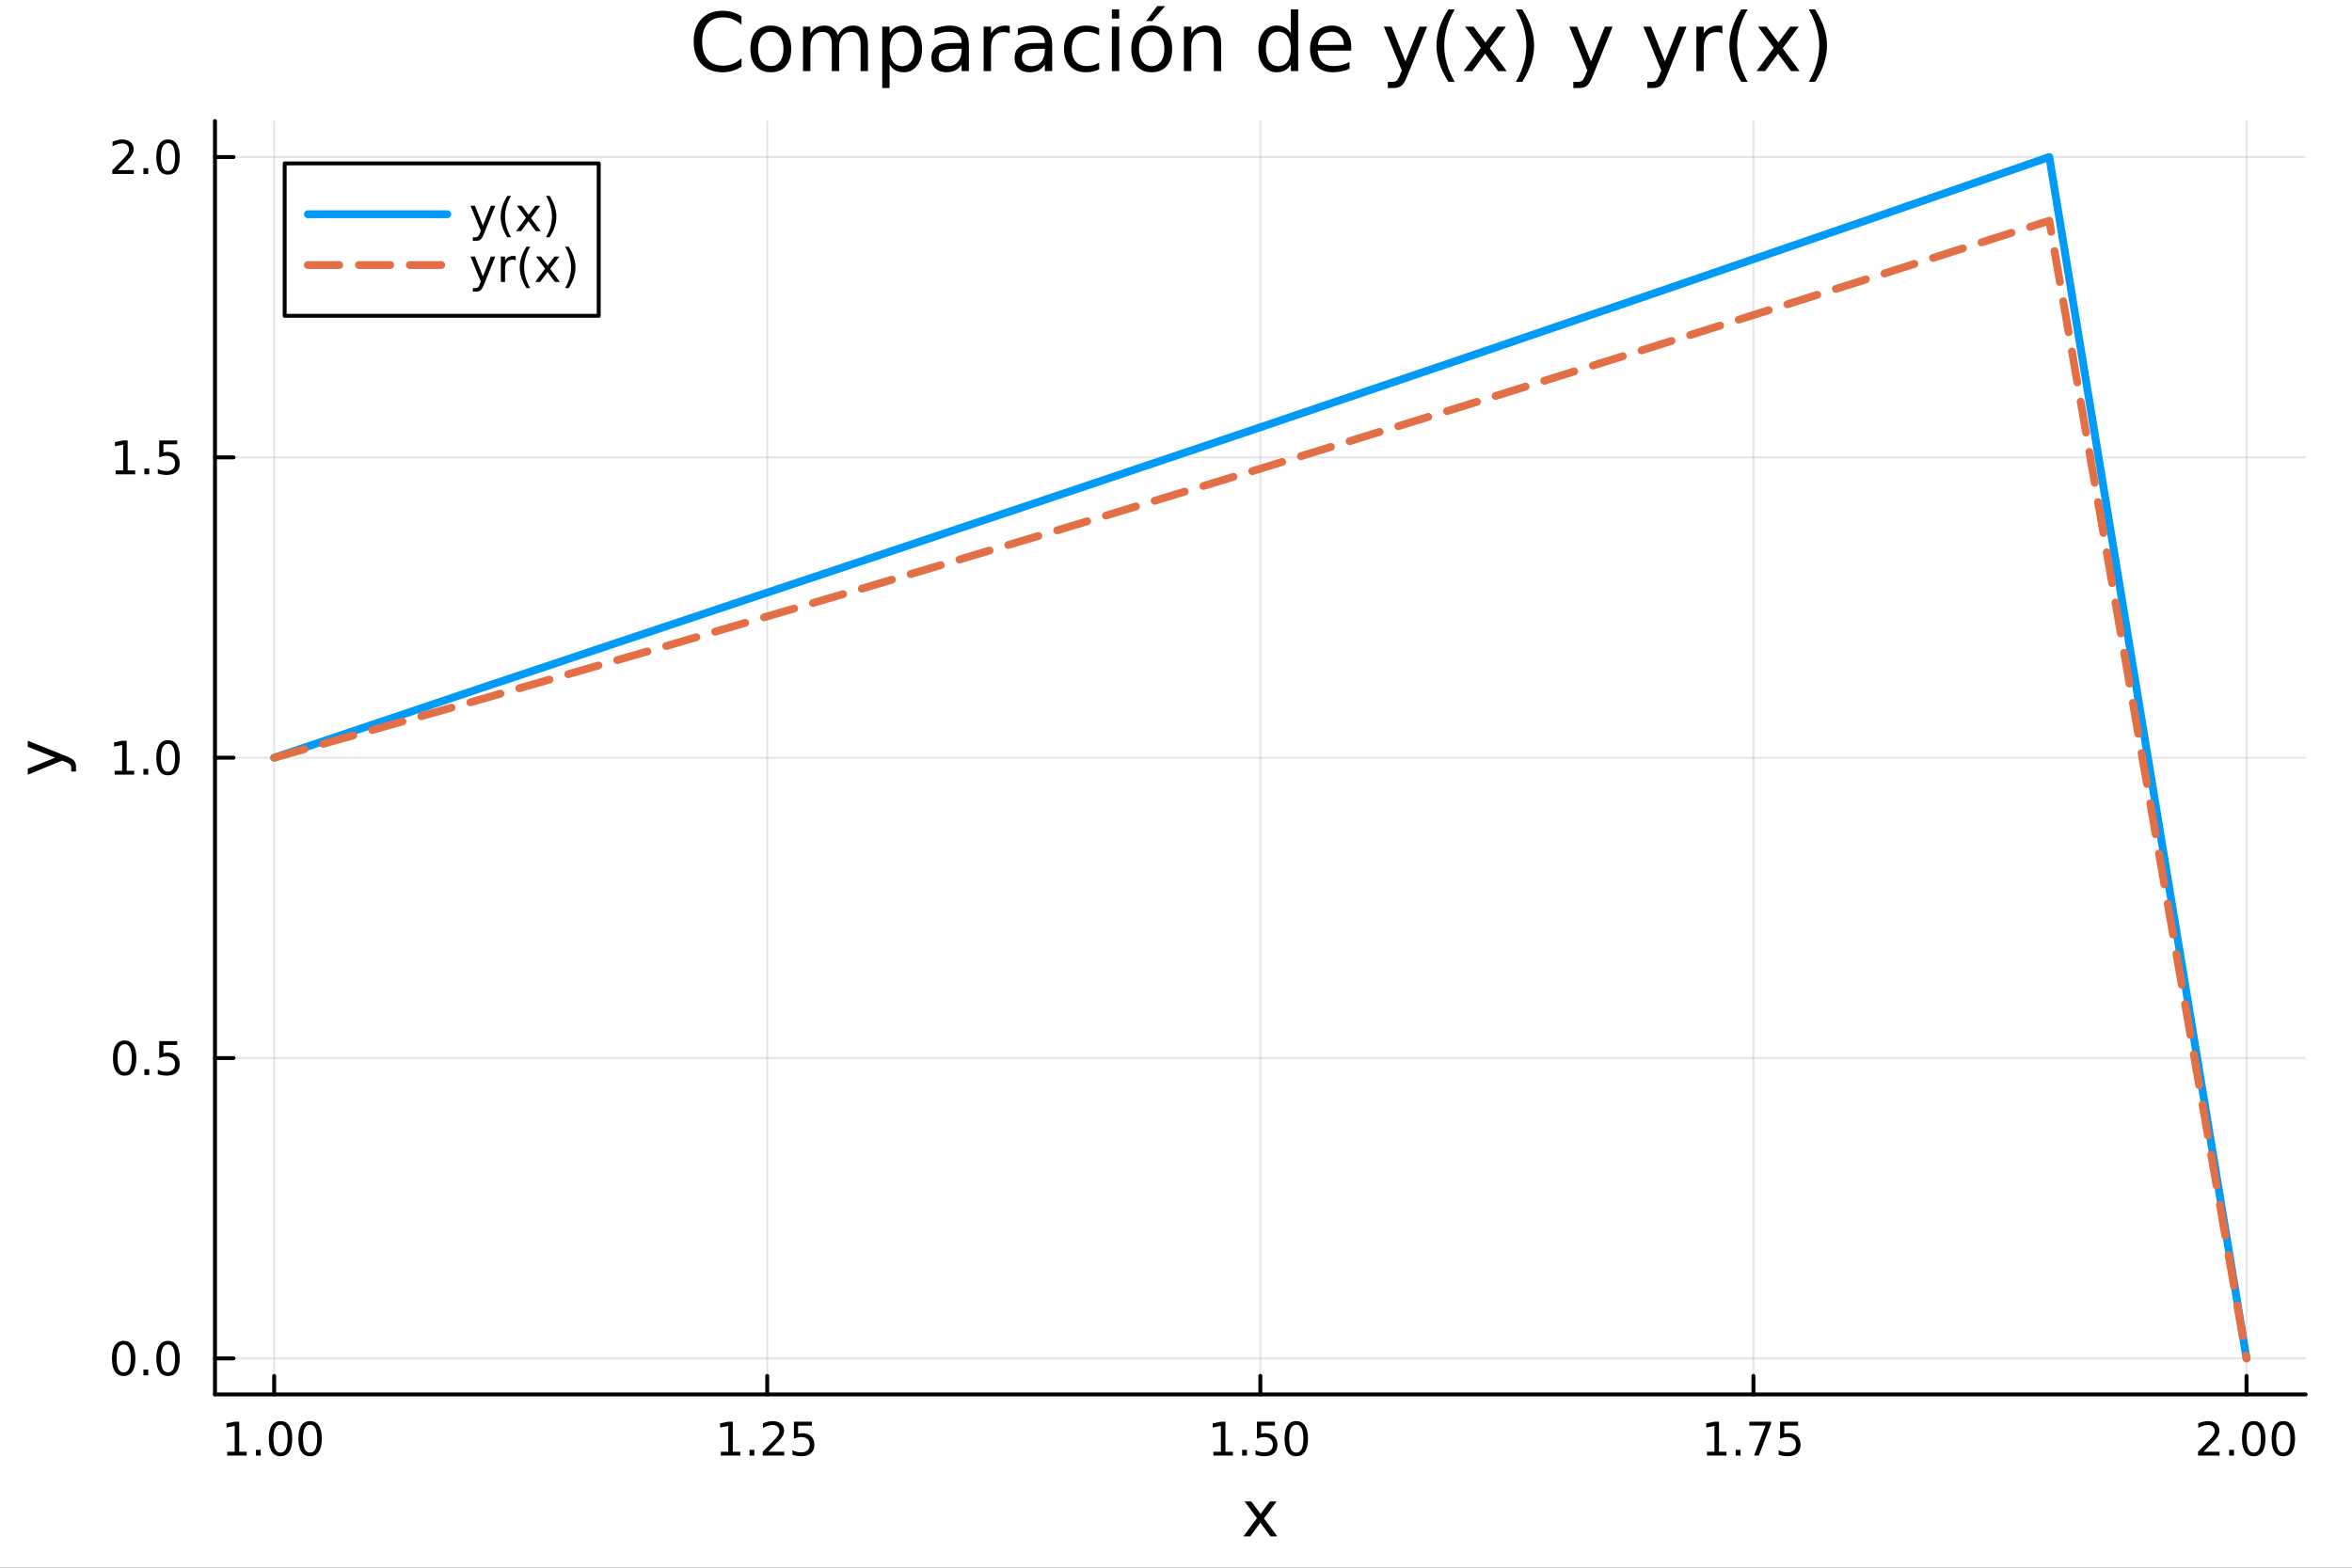<svg xmlns="http://www.w3.org/2000/svg" xmlns:xlink="http://www.w3.org/1999/xlink" width="600" height="400" viewBox="0 0 2400 1600">
<rect x="0" y="0" width="2400" height="1600" fill="#333333" stroke="none"/>
<defs>
  <clipPath id="clip940">
    <rect x="0" y="0" width="2400" height="1600"></rect>
  </clipPath>
</defs>
<path clip-path="url(#clip940)" d="M0 1600 L2400 1600 L2400 0 L0 0  Z" fill="#ffffff" fill-rule="evenodd" fill-opacity="1"></path>
<defs>
  <clipPath id="clip941">
    <rect x="480" y="0" width="1681" height="1600"></rect>
  </clipPath>
</defs>
<path clip-path="url(#clip940)" d="M219.38 1423.18 L2352.76 1423.18 L2352.76 123.472 L219.38 123.472  Z" fill="#ffffff" fill-rule="evenodd" fill-opacity="1"></path>
<defs>
  <clipPath id="clip942">
    <rect x="219" y="123" width="2134" height="1301"></rect>
  </clipPath>
</defs>
<polyline clip-path="url(#clip942)" style="stroke:#000000; stroke-linecap:round; stroke-linejoin:round; stroke-width:2; stroke-opacity:0.1; fill:none" points="279.759,1423.18 279.759,123.472 "></polyline>
<polyline clip-path="url(#clip942)" style="stroke:#000000; stroke-linecap:round; stroke-linejoin:round; stroke-width:2; stroke-opacity:0.1; fill:none" points="782.913,1423.18 782.913,123.472 "></polyline>
<polyline clip-path="url(#clip942)" style="stroke:#000000; stroke-linecap:round; stroke-linejoin:round; stroke-width:2; stroke-opacity:0.1; fill:none" points="1286.07,1423.18 1286.07,123.472 "></polyline>
<polyline clip-path="url(#clip942)" style="stroke:#000000; stroke-linecap:round; stroke-linejoin:round; stroke-width:2; stroke-opacity:0.1; fill:none" points="1789.22,1423.18 1789.22,123.472 "></polyline>
<polyline clip-path="url(#clip942)" style="stroke:#000000; stroke-linecap:round; stroke-linejoin:round; stroke-width:2; stroke-opacity:0.1; fill:none" points="2292.38,1423.18 2292.38,123.472 "></polyline>
<polyline clip-path="url(#clip940)" style="stroke:#000000; stroke-linecap:round; stroke-linejoin:round; stroke-width:4; stroke-opacity:1; fill:none" points="219.38,1423.18 2352.76,1423.18 "></polyline>
<polyline clip-path="url(#clip940)" style="stroke:#000000; stroke-linecap:round; stroke-linejoin:round; stroke-width:4; stroke-opacity:1; fill:none" points="279.759,1423.18 279.759,1404.28 "></polyline>
<polyline clip-path="url(#clip940)" style="stroke:#000000; stroke-linecap:round; stroke-linejoin:round; stroke-width:4; stroke-opacity:1; fill:none" points="782.913,1423.18 782.913,1404.28 "></polyline>
<polyline clip-path="url(#clip940)" style="stroke:#000000; stroke-linecap:round; stroke-linejoin:round; stroke-width:4; stroke-opacity:1; fill:none" points="1286.07,1423.18 1286.07,1404.28 "></polyline>
<polyline clip-path="url(#clip940)" style="stroke:#000000; stroke-linecap:round; stroke-linejoin:round; stroke-width:4; stroke-opacity:1; fill:none" points="1789.22,1423.18 1789.22,1404.28 "></polyline>
<polyline clip-path="url(#clip940)" style="stroke:#000000; stroke-linecap:round; stroke-linejoin:round; stroke-width:4; stroke-opacity:1; fill:none" points="2292.38,1423.18 2292.38,1404.28 "></polyline>
<path clip-path="url(#clip940)" d="M231.831 1481.64 L239.47 1481.64 L239.47 1455.28 L231.159 1456.95 L231.159 1452.69 L239.423 1451.02 L244.099 1451.02 L244.099 1481.64 L251.738 1481.64 L251.738 1485.58 L231.831 1485.58 L231.831 1481.64 Z" fill="#000000" fill-rule="nonzero" fill-opacity="1"></path><path clip-path="url(#clip940)" d="M261.182 1479.7 L266.067 1479.7 L266.067 1485.58 L261.182 1485.58 L261.182 1479.7 Z" fill="#000000" fill-rule="nonzero" fill-opacity="1"></path><path clip-path="url(#clip940)" d="M286.252 1454.1 Q282.641 1454.1 280.812 1457.66 Q279.006 1461.2 279.006 1468.33 Q279.006 1475.44 280.812 1479.01 Q282.641 1482.55 286.252 1482.55 Q289.886 1482.55 291.692 1479.01 Q293.52 1475.44 293.52 1468.33 Q293.52 1461.2 291.692 1457.66 Q289.886 1454.1 286.252 1454.1 M286.252 1450.39 Q292.062 1450.39 295.117 1455 Q298.196 1459.58 298.196 1468.33 Q298.196 1477.06 295.117 1481.67 Q292.062 1486.25 286.252 1486.25 Q280.442 1486.25 277.363 1481.67 Q274.307 1477.06 274.307 1468.33 Q274.307 1459.58 277.363 1455 Q280.442 1450.39 286.252 1450.39 Z" fill="#000000" fill-rule="nonzero" fill-opacity="1"></path><path clip-path="url(#clip940)" d="M316.414 1454.1 Q312.803 1454.1 310.974 1457.66 Q309.168 1461.2 309.168 1468.33 Q309.168 1475.44 310.974 1479.01 Q312.803 1482.55 316.414 1482.55 Q320.048 1482.55 321.853 1479.01 Q323.682 1475.44 323.682 1468.33 Q323.682 1461.2 321.853 1457.66 Q320.048 1454.1 316.414 1454.1 M316.414 1450.39 Q322.224 1450.39 325.279 1455 Q328.358 1459.58 328.358 1468.33 Q328.358 1477.06 325.279 1481.67 Q322.224 1486.25 316.414 1486.25 Q310.603 1486.25 307.525 1481.67 Q304.469 1477.06 304.469 1468.33 Q304.469 1459.58 307.525 1455 Q310.603 1450.39 316.414 1450.39 Z" fill="#000000" fill-rule="nonzero" fill-opacity="1"></path><path clip-path="url(#clip940)" d="M735.483 1481.64 L743.122 1481.64 L743.122 1455.28 L734.812 1456.95 L734.812 1452.69 L743.076 1451.02 L747.752 1451.02 L747.752 1481.64 L755.39 1481.64 L755.39 1485.58 L735.483 1485.58 L735.483 1481.64 Z" fill="#000000" fill-rule="nonzero" fill-opacity="1"></path><path clip-path="url(#clip940)" d="M764.835 1479.7 L769.719 1479.7 L769.719 1485.58 L764.835 1485.58 L764.835 1479.7 Z" fill="#000000" fill-rule="nonzero" fill-opacity="1"></path><path clip-path="url(#clip940)" d="M783.932 1481.64 L800.251 1481.64 L800.251 1485.58 L778.307 1485.58 L778.307 1481.64 Q780.969 1478.89 785.552 1474.26 Q790.159 1469.61 791.339 1468.27 Q793.585 1465.74 794.464 1464.01 Q795.367 1462.25 795.367 1460.56 Q795.367 1457.8 793.423 1456.07 Q791.501 1454.33 788.399 1454.33 Q786.2 1454.33 783.747 1455.09 Q781.316 1455.86 778.538 1457.41 L778.538 1452.69 Q781.362 1451.55 783.816 1450.97 Q786.27 1450.39 788.307 1450.39 Q793.677 1450.39 796.872 1453.08 Q800.066 1455.77 800.066 1460.26 Q800.066 1462.39 799.256 1464.31 Q798.469 1466.2 796.362 1468.8 Q795.784 1469.47 792.682 1472.69 Q789.58 1475.88 783.932 1481.64 Z" fill="#000000" fill-rule="nonzero" fill-opacity="1"></path><path clip-path="url(#clip940)" d="M810.112 1451.02 L828.469 1451.02 L828.469 1454.96 L814.395 1454.96 L814.395 1463.43 Q815.413 1463.08 816.432 1462.92 Q817.45 1462.73 818.469 1462.73 Q824.256 1462.73 827.635 1465.9 Q831.015 1469.08 831.015 1474.49 Q831.015 1480.07 827.543 1483.17 Q824.071 1486.25 817.751 1486.25 Q815.575 1486.25 813.307 1485.88 Q811.061 1485.51 808.654 1484.77 L808.654 1480.07 Q810.737 1481.2 812.96 1481.76 Q815.182 1482.32 817.659 1482.32 Q821.663 1482.32 824.001 1480.21 Q826.339 1478.1 826.339 1474.49 Q826.339 1470.88 824.001 1468.77 Q821.663 1466.67 817.659 1466.67 Q815.784 1466.67 813.909 1467.08 Q812.057 1467.5 810.112 1468.38 L810.112 1451.02 Z" fill="#000000" fill-rule="nonzero" fill-opacity="1"></path><path clip-path="url(#clip940)" d="M1238.14 1481.64 L1245.78 1481.64 L1245.78 1455.28 L1237.47 1456.95 L1237.47 1452.69 L1245.73 1451.02 L1250.41 1451.02 L1250.41 1481.64 L1258.05 1481.64 L1258.05 1485.58 L1238.14 1485.58 L1238.14 1481.64 Z" fill="#000000" fill-rule="nonzero" fill-opacity="1"></path><path clip-path="url(#clip940)" d="M1267.49 1479.7 L1272.38 1479.7 L1272.38 1485.58 L1267.49 1485.58 L1267.49 1479.7 Z" fill="#000000" fill-rule="nonzero" fill-opacity="1"></path><path clip-path="url(#clip940)" d="M1282.61 1451.02 L1300.96 1451.02 L1300.96 1454.96 L1286.89 1454.96 L1286.89 1463.43 Q1287.91 1463.08 1288.93 1462.92 Q1289.95 1462.73 1290.96 1462.73 Q1296.75 1462.73 1300.13 1465.9 Q1303.51 1469.08 1303.51 1474.49 Q1303.51 1480.07 1300.04 1483.17 Q1296.57 1486.25 1290.25 1486.25 Q1288.07 1486.25 1285.8 1485.88 Q1283.56 1485.51 1281.15 1484.77 L1281.15 1480.07 Q1283.23 1481.2 1285.45 1481.76 Q1287.68 1482.32 1290.15 1482.32 Q1294.16 1482.32 1296.5 1480.21 Q1298.83 1478.1 1298.83 1474.49 Q1298.83 1470.88 1296.5 1468.77 Q1294.16 1466.67 1290.15 1466.67 Q1288.28 1466.67 1286.4 1467.08 Q1284.55 1467.5 1282.61 1468.38 L1282.61 1451.02 Z" fill="#000000" fill-rule="nonzero" fill-opacity="1"></path><path clip-path="url(#clip940)" d="M1322.72 1454.1 Q1319.11 1454.1 1317.28 1457.66 Q1315.48 1461.2 1315.48 1468.33 Q1315.48 1475.44 1317.28 1479.01 Q1319.11 1482.55 1322.72 1482.55 Q1326.36 1482.55 1328.16 1479.01 Q1329.99 1475.44 1329.99 1468.33 Q1329.99 1461.2 1328.16 1457.66 Q1326.36 1454.1 1322.72 1454.1 M1322.72 1450.39 Q1328.53 1450.39 1331.59 1455 Q1334.67 1459.58 1334.67 1468.33 Q1334.67 1477.06 1331.59 1481.67 Q1328.53 1486.25 1322.72 1486.25 Q1316.91 1486.25 1313.83 1481.67 Q1310.78 1477.06 1310.78 1468.33 Q1310.78 1459.58 1313.83 1455 Q1316.91 1450.39 1322.72 1450.39 Z" fill="#000000" fill-rule="nonzero" fill-opacity="1"></path><path clip-path="url(#clip940)" d="M1741.79 1481.64 L1749.43 1481.64 L1749.43 1455.28 L1741.12 1456.95 L1741.12 1452.69 L1749.38 1451.02 L1754.06 1451.02 L1754.06 1481.64 L1761.7 1481.64 L1761.7 1485.58 L1741.79 1485.58 L1741.79 1481.64 Z" fill="#000000" fill-rule="nonzero" fill-opacity="1"></path><path clip-path="url(#clip940)" d="M1771.14 1479.7 L1776.03 1479.7 L1776.03 1485.58 L1771.14 1485.58 L1771.14 1479.7 Z" fill="#000000" fill-rule="nonzero" fill-opacity="1"></path><path clip-path="url(#clip940)" d="M1785.03 1451.02 L1807.25 1451.02 L1807.25 1453.01 L1794.71 1485.58 L1789.82 1485.58 L1801.63 1454.96 L1785.03 1454.96 L1785.03 1451.02 Z" fill="#000000" fill-rule="nonzero" fill-opacity="1"></path><path clip-path="url(#clip940)" d="M1816.42 1451.02 L1834.78 1451.02 L1834.78 1454.96 L1820.7 1454.96 L1820.7 1463.43 Q1821.72 1463.08 1822.74 1462.92 Q1823.76 1462.73 1824.78 1462.73 Q1830.57 1462.73 1833.94 1465.9 Q1837.32 1469.08 1837.32 1474.49 Q1837.32 1480.07 1833.85 1483.17 Q1830.38 1486.25 1824.06 1486.25 Q1821.88 1486.25 1819.62 1485.88 Q1817.37 1485.51 1814.96 1484.77 L1814.96 1480.07 Q1817.05 1481.2 1819.27 1481.76 Q1821.49 1482.32 1823.97 1482.32 Q1827.97 1482.32 1830.31 1480.21 Q1832.65 1478.1 1832.65 1474.49 Q1832.65 1470.88 1830.31 1468.77 Q1827.97 1466.67 1823.97 1466.67 Q1822.09 1466.67 1820.22 1467.08 Q1818.37 1467.5 1816.42 1468.38 L1816.42 1451.02 Z" fill="#000000" fill-rule="nonzero" fill-opacity="1"></path><path clip-path="url(#clip940)" d="M2248.53 1481.64 L2264.85 1481.64 L2264.85 1485.58 L2242.91 1485.58 L2242.91 1481.64 Q2245.57 1478.89 2250.16 1474.26 Q2254.76 1469.61 2255.94 1468.27 Q2258.19 1465.74 2259.07 1464.01 Q2259.97 1462.25 2259.97 1460.56 Q2259.97 1457.8 2258.03 1456.07 Q2256.1 1454.33 2253 1454.33 Q2250.8 1454.33 2248.35 1455.09 Q2245.92 1455.86 2243.14 1457.41 L2243.14 1452.69 Q2245.97 1451.55 2248.42 1450.97 Q2250.87 1450.39 2252.91 1450.39 Q2258.28 1450.39 2261.47 1453.08 Q2264.67 1455.77 2264.67 1460.26 Q2264.67 1462.39 2263.86 1464.31 Q2263.07 1466.2 2260.97 1468.8 Q2260.39 1469.47 2257.28 1472.69 Q2254.18 1475.88 2248.53 1481.64 Z" fill="#000000" fill-rule="nonzero" fill-opacity="1"></path><path clip-path="url(#clip940)" d="M2274.67 1479.7 L2279.55 1479.7 L2279.55 1485.58 L2274.67 1485.58 L2274.67 1479.7 Z" fill="#000000" fill-rule="nonzero" fill-opacity="1"></path><path clip-path="url(#clip940)" d="M2299.74 1454.1 Q2296.13 1454.1 2294.3 1457.66 Q2292.49 1461.2 2292.49 1468.33 Q2292.49 1475.44 2294.3 1479.01 Q2296.13 1482.55 2299.74 1482.55 Q2303.37 1482.55 2305.18 1479.01 Q2307.01 1475.44 2307.01 1468.33 Q2307.01 1461.2 2305.18 1457.66 Q2303.37 1454.1 2299.74 1454.1 M2299.74 1450.39 Q2305.55 1450.39 2308.6 1455 Q2311.68 1459.58 2311.68 1468.33 Q2311.68 1477.06 2308.6 1481.67 Q2305.55 1486.25 2299.74 1486.25 Q2293.93 1486.25 2290.85 1481.67 Q2287.79 1477.06 2287.79 1468.33 Q2287.79 1459.58 2290.85 1455 Q2293.93 1450.39 2299.74 1450.39 Z" fill="#000000" fill-rule="nonzero" fill-opacity="1"></path><path clip-path="url(#clip940)" d="M2329.9 1454.1 Q2326.29 1454.1 2324.46 1457.66 Q2322.65 1461.2 2322.65 1468.33 Q2322.65 1475.44 2324.46 1479.01 Q2326.29 1482.55 2329.9 1482.55 Q2333.53 1482.55 2335.34 1479.01 Q2337.17 1475.44 2337.17 1468.33 Q2337.17 1461.2 2335.34 1457.66 Q2333.53 1454.1 2329.9 1454.1 M2329.9 1450.39 Q2335.71 1450.39 2338.77 1455 Q2341.84 1459.58 2341.84 1468.33 Q2341.84 1477.06 2338.77 1481.67 Q2335.71 1486.25 2329.9 1486.25 Q2324.09 1486.25 2321.01 1481.67 Q2317.96 1477.06 2317.96 1468.33 Q2317.96 1459.58 2321.01 1455 Q2324.09 1450.39 2329.9 1450.39 Z" fill="#000000" fill-rule="nonzero" fill-opacity="1"></path><path clip-path="url(#clip940)" d="M1302.68 1532.4 L1289.79 1549.74 L1303.35 1568.04 L1296.44 1568.04 L1286.07 1554.04 L1275.69 1568.04 L1268.79 1568.04 L1282.63 1549.39 L1269.96 1532.4 L1276.87 1532.4 L1286.32 1545.1 L1295.78 1532.4 L1302.68 1532.4 Z" fill="#000000" fill-rule="nonzero" fill-opacity="1"></path><polyline clip-path="url(#clip942)" style="stroke:#000000; stroke-linecap:round; stroke-linejoin:round; stroke-width:2; stroke-opacity:0.1; fill:none" points="219.38,1386.4 2352.76,1386.4 "></polyline>
<polyline clip-path="url(#clip942)" style="stroke:#000000; stroke-linecap:round; stroke-linejoin:round; stroke-width:2; stroke-opacity:0.1; fill:none" points="219.38,1079.86 2352.76,1079.86 "></polyline>
<polyline clip-path="url(#clip942)" style="stroke:#000000; stroke-linecap:round; stroke-linejoin:round; stroke-width:2; stroke-opacity:0.1; fill:none" points="219.38,773.326 2352.76,773.326 "></polyline>
<polyline clip-path="url(#clip942)" style="stroke:#000000; stroke-linecap:round; stroke-linejoin:round; stroke-width:2; stroke-opacity:0.1; fill:none" points="219.38,466.791 2352.76,466.791 "></polyline>
<polyline clip-path="url(#clip942)" style="stroke:#000000; stroke-linecap:round; stroke-linejoin:round; stroke-width:2; stroke-opacity:0.1; fill:none" points="219.38,160.256 2352.76,160.256 "></polyline>
<polyline clip-path="url(#clip940)" style="stroke:#000000; stroke-linecap:round; stroke-linejoin:round; stroke-width:4; stroke-opacity:1; fill:none" points="219.38,1423.18 219.38,123.472 "></polyline>
<polyline clip-path="url(#clip940)" style="stroke:#000000; stroke-linecap:round; stroke-linejoin:round; stroke-width:4; stroke-opacity:1; fill:none" points="219.38,1386.4 238.278,1386.4 "></polyline>
<polyline clip-path="url(#clip940)" style="stroke:#000000; stroke-linecap:round; stroke-linejoin:round; stroke-width:4; stroke-opacity:1; fill:none" points="219.38,1079.86 238.278,1079.86 "></polyline>
<polyline clip-path="url(#clip940)" style="stroke:#000000; stroke-linecap:round; stroke-linejoin:round; stroke-width:4; stroke-opacity:1; fill:none" points="219.38,773.326 238.278,773.326 "></polyline>
<polyline clip-path="url(#clip940)" style="stroke:#000000; stroke-linecap:round; stroke-linejoin:round; stroke-width:4; stroke-opacity:1; fill:none" points="219.38,466.791 238.278,466.791 "></polyline>
<polyline clip-path="url(#clip940)" style="stroke:#000000; stroke-linecap:round; stroke-linejoin:round; stroke-width:4; stroke-opacity:1; fill:none" points="219.38,160.256 238.278,160.256 "></polyline>
<path clip-path="url(#clip940)" d="M126.205 1372.19 Q122.593 1372.19 120.765 1375.76 Q118.959 1379.3 118.959 1386.43 Q118.959 1393.54 120.765 1397.1 Q122.593 1400.64 126.205 1400.64 Q129.839 1400.64 131.644 1397.1 Q133.473 1393.54 133.473 1386.43 Q133.473 1379.3 131.644 1375.76 Q129.839 1372.19 126.205 1372.19 M126.205 1368.49 Q132.015 1368.49 135.07 1373.1 Q138.149 1377.68 138.149 1386.43 Q138.149 1395.16 135.07 1399.76 Q132.015 1404.35 126.205 1404.35 Q120.394 1404.35 117.316 1399.76 Q114.26 1395.16 114.26 1386.43 Q114.26 1377.68 117.316 1373.1 Q120.394 1368.49 126.205 1368.49 Z" fill="#000000" fill-rule="nonzero" fill-opacity="1"></path><path clip-path="url(#clip940)" d="M146.366 1397.8 L151.251 1397.8 L151.251 1403.68 L146.366 1403.68 L146.366 1397.8 Z" fill="#000000" fill-rule="nonzero" fill-opacity="1"></path><path clip-path="url(#clip940)" d="M171.436 1372.19 Q167.825 1372.19 165.996 1375.76 Q164.19 1379.3 164.19 1386.43 Q164.19 1393.54 165.996 1397.1 Q167.825 1400.64 171.436 1400.64 Q175.07 1400.64 176.876 1397.1 Q178.704 1393.54 178.704 1386.43 Q178.704 1379.3 176.876 1375.76 Q175.07 1372.19 171.436 1372.19 M171.436 1368.49 Q177.246 1368.49 180.301 1373.1 Q183.38 1377.68 183.38 1386.43 Q183.38 1395.16 180.301 1399.76 Q177.246 1404.35 171.436 1404.35 Q165.626 1404.35 162.547 1399.76 Q159.491 1395.16 159.491 1386.43 Q159.491 1377.68 162.547 1373.1 Q165.626 1368.49 171.436 1368.49 Z" fill="#000000" fill-rule="nonzero" fill-opacity="1"></path><path clip-path="url(#clip940)" d="M127.2 1065.66 Q123.589 1065.66 121.76 1069.22 Q119.955 1072.77 119.955 1079.9 Q119.955 1087 121.76 1090.57 Q123.589 1094.11 127.2 1094.11 Q130.834 1094.11 132.64 1090.57 Q134.468 1087 134.468 1079.9 Q134.468 1072.77 132.64 1069.22 Q130.834 1065.66 127.2 1065.66 M127.2 1061.96 Q133.01 1061.96 136.066 1066.56 Q139.144 1071.15 139.144 1079.9 Q139.144 1088.62 136.066 1093.23 Q133.01 1097.81 127.2 1097.81 Q121.39 1097.81 118.311 1093.23 Q115.256 1088.62 115.256 1079.9 Q115.256 1071.15 118.311 1066.56 Q121.39 1061.96 127.2 1061.96 Z" fill="#000000" fill-rule="nonzero" fill-opacity="1"></path><path clip-path="url(#clip940)" d="M147.362 1091.26 L152.246 1091.26 L152.246 1097.14 L147.362 1097.14 L147.362 1091.26 Z" fill="#000000" fill-rule="nonzero" fill-opacity="1"></path><path clip-path="url(#clip940)" d="M162.477 1062.58 L180.834 1062.58 L180.834 1066.52 L166.76 1066.52 L166.76 1074.99 Q167.778 1074.64 168.797 1074.48 Q169.815 1074.29 170.834 1074.29 Q176.621 1074.29 180.001 1077.47 Q183.38 1080.64 183.38 1086.05 Q183.38 1091.63 179.908 1094.73 Q176.436 1097.81 170.116 1097.81 Q167.94 1097.81 165.672 1097.44 Q163.427 1097.07 161.019 1096.33 L161.019 1091.63 Q163.102 1092.77 165.325 1093.32 Q167.547 1093.88 170.024 1093.88 Q174.028 1093.88 176.366 1091.77 Q178.704 1089.66 178.704 1086.05 Q178.704 1082.44 176.366 1080.34 Q174.028 1078.23 170.024 1078.23 Q168.149 1078.23 166.274 1078.65 Q164.422 1079.06 162.477 1079.94 L162.477 1062.58 Z" fill="#000000" fill-rule="nonzero" fill-opacity="1"></path><path clip-path="url(#clip940)" d="M117.015 786.671 L124.654 786.671 L124.654 760.305 L116.343 761.972 L116.343 757.713 L124.607 756.046 L129.283 756.046 L129.283 786.671 L136.922 786.671 L136.922 790.606 L117.015 790.606 L117.015 786.671 Z" fill="#000000" fill-rule="nonzero" fill-opacity="1"></path><path clip-path="url(#clip940)" d="M146.366 784.726 L151.251 784.726 L151.251 790.606 L146.366 790.606 L146.366 784.726 Z" fill="#000000" fill-rule="nonzero" fill-opacity="1"></path><path clip-path="url(#clip940)" d="M171.436 759.125 Q167.825 759.125 165.996 762.689 Q164.19 766.231 164.19 773.361 Q164.19 780.467 165.996 784.032 Q167.825 787.574 171.436 787.574 Q175.07 787.574 176.876 784.032 Q178.704 780.467 178.704 773.361 Q178.704 766.231 176.876 762.689 Q175.07 759.125 171.436 759.125 M171.436 755.421 Q177.246 755.421 180.301 760.027 Q183.38 764.611 183.38 773.361 Q183.38 782.088 180.301 786.694 Q177.246 791.277 171.436 791.277 Q165.626 791.277 162.547 786.694 Q159.491 782.088 159.491 773.361 Q159.491 764.611 162.547 760.027 Q165.626 755.421 171.436 755.421 Z" fill="#000000" fill-rule="nonzero" fill-opacity="1"></path><path clip-path="url(#clip940)" d="M118.01 480.136 L125.649 480.136 L125.649 453.77 L117.339 455.437 L117.339 451.178 L125.603 449.511 L130.279 449.511 L130.279 480.136 L137.917 480.136 L137.917 484.071 L118.01 484.071 L118.01 480.136 Z" fill="#000000" fill-rule="nonzero" fill-opacity="1"></path><path clip-path="url(#clip940)" d="M147.362 478.192 L152.246 478.192 L152.246 484.071 L147.362 484.071 L147.362 478.192 Z" fill="#000000" fill-rule="nonzero" fill-opacity="1"></path><path clip-path="url(#clip940)" d="M162.477 449.511 L180.834 449.511 L180.834 453.446 L166.76 453.446 L166.76 461.918 Q167.778 461.571 168.797 461.409 Q169.815 461.224 170.834 461.224 Q176.621 461.224 180.001 464.395 Q183.38 467.567 183.38 472.983 Q183.38 478.562 179.908 481.664 Q176.436 484.742 170.116 484.742 Q167.94 484.742 165.672 484.372 Q163.427 484.002 161.019 483.261 L161.019 478.562 Q163.102 479.696 165.325 480.252 Q167.547 480.807 170.024 480.807 Q174.028 480.807 176.366 478.701 Q178.704 476.594 178.704 472.983 Q178.704 469.372 176.366 467.266 Q174.028 465.159 170.024 465.159 Q168.149 465.159 166.274 465.576 Q164.422 465.993 162.477 466.872 L162.477 449.511 Z" fill="#000000" fill-rule="nonzero" fill-opacity="1"></path><path clip-path="url(#clip940)" d="M120.232 173.601 L136.552 173.601 L136.552 177.536 L114.607 177.536 L114.607 173.601 Q117.269 170.847 121.853 166.217 Q126.459 161.564 127.64 160.222 Q129.885 157.698 130.765 155.962 Q131.667 154.203 131.667 152.513 Q131.667 149.759 129.723 148.023 Q127.802 146.286 124.7 146.286 Q122.501 146.286 120.047 147.05 Q117.617 147.814 114.839 149.365 L114.839 144.643 Q117.663 143.509 120.117 142.93 Q122.57 142.351 124.607 142.351 Q129.978 142.351 133.172 145.036 Q136.367 147.722 136.367 152.212 Q136.367 154.342 135.556 156.263 Q134.769 158.161 132.663 160.754 Q132.084 161.425 128.982 164.643 Q125.88 167.837 120.232 173.601 Z" fill="#000000" fill-rule="nonzero" fill-opacity="1"></path><path clip-path="url(#clip940)" d="M146.366 171.657 L151.251 171.657 L151.251 177.536 L146.366 177.536 L146.366 171.657 Z" fill="#000000" fill-rule="nonzero" fill-opacity="1"></path><path clip-path="url(#clip940)" d="M171.436 146.055 Q167.825 146.055 165.996 149.62 Q164.19 153.161 164.19 160.291 Q164.19 167.397 165.996 170.962 Q167.825 174.504 171.436 174.504 Q175.07 174.504 176.876 170.962 Q178.704 167.397 178.704 160.291 Q178.704 153.161 176.876 149.62 Q175.07 146.055 171.436 146.055 M171.436 142.351 Q177.246 142.351 180.301 146.958 Q183.38 151.541 183.38 160.291 Q183.38 169.018 180.301 173.624 Q177.246 178.208 171.436 178.208 Q165.626 178.208 162.547 173.624 Q159.491 169.018 159.491 160.291 Q159.491 151.541 162.547 146.958 Q165.626 142.351 171.436 142.351 Z" fill="#000000" fill-rule="nonzero" fill-opacity="1"></path><path clip-path="url(#clip940)" d="M67.314 771.639 Q73.68 774.122 75.622 776.477 Q77.563 778.832 77.563 782.779 L77.563 787.458 L72.662 787.458 L72.662 784.02 Q72.662 781.601 71.516 780.265 Q70.37 778.928 66.105 777.305 L63.431 776.254 L28.356 790.673 L28.356 784.466 L56.238 773.326 L28.356 762.186 L28.356 755.979 L67.314 771.639 Z" fill="#000000" fill-rule="nonzero" fill-opacity="1"></path><path clip-path="url(#clip940)" d="M756.635 16.755 L756.635 25.383 Q752.503 21.535 747.804 19.631 Q743.146 17.727 737.879 17.727 Q727.509 17.727 722 24.087 Q716.491 30.406 716.491 42.397 Q716.491 54.347 722 60.707 Q727.509 67.026 737.879 67.026 Q743.146 67.026 747.804 65.122 Q752.503 63.218 756.635 59.37 L756.635 67.918 Q752.341 70.834 747.521 72.292 Q742.741 73.751 737.393 73.751 Q723.661 73.751 715.761 65.365 Q707.862 56.94 707.862 42.397 Q707.862 27.814 715.761 19.428 Q723.661 11.002 737.393 11.002 Q742.822 11.002 747.602 12.461 Q752.422 13.878 756.635 16.755 Z" fill="#000000" fill-rule="nonzero" fill-opacity="1"></path><path clip-path="url(#clip940)" d="M786.531 32.431 Q780.535 32.431 777.052 37.131 Q773.568 41.789 773.568 49.931 Q773.568 58.074 777.011 62.773 Q780.495 67.431 786.531 67.431 Q792.486 67.431 795.969 62.732 Q799.453 58.033 799.453 49.931 Q799.453 41.87 795.969 37.171 Q792.486 32.431 786.531 32.431 M786.531 26.112 Q796.253 26.112 801.803 32.431 Q807.352 38.751 807.352 49.931 Q807.352 61.071 801.803 67.431 Q796.253 73.751 786.531 73.751 Q776.768 73.751 771.218 67.431 Q765.709 61.071 765.709 49.931 Q765.709 38.751 771.218 32.431 Q776.768 26.112 786.531 26.112 Z" fill="#000000" fill-rule="nonzero" fill-opacity="1"></path><path clip-path="url(#clip940)" d="M855.032 35.915 Q857.827 30.892 861.716 28.502 Q865.604 26.112 870.871 26.112 Q877.96 26.112 881.808 31.095 Q885.656 36.037 885.656 45.192 L885.656 72.576 L878.162 72.576 L878.162 45.435 Q878.162 38.913 875.853 35.753 Q873.544 32.594 868.805 32.594 Q863.012 32.594 859.65 36.442 Q856.287 40.29 856.287 46.934 L856.287 72.576 L848.793 72.576 L848.793 45.435 Q848.793 38.873 846.484 35.753 Q844.175 32.594 839.355 32.594 Q833.643 32.594 830.281 36.482 Q826.918 40.331 826.918 46.934 L826.918 72.576 L819.424 72.576 L819.424 27.206 L826.918 27.206 L826.918 34.254 Q829.47 30.082 833.035 28.097 Q836.6 26.112 841.502 26.112 Q846.444 26.112 849.887 28.624 Q853.371 31.135 855.032 35.915 Z" fill="#000000" fill-rule="nonzero" fill-opacity="1"></path><path clip-path="url(#clip940)" d="M907.734 65.77 L907.734 89.833 L900.24 89.833 L900.24 27.206 L907.734 27.206 L907.734 34.092 Q910.083 30.041 913.648 28.097 Q917.253 26.112 922.236 26.112 Q930.5 26.112 935.645 32.675 Q940.83 39.237 940.83 49.931 Q940.83 60.626 935.645 67.188 Q930.5 73.751 922.236 73.751 Q917.253 73.751 913.648 71.806 Q910.083 69.821 907.734 65.77 M933.092 49.931 Q933.092 41.708 929.69 37.05 Q926.327 32.35 920.413 32.35 Q914.499 32.35 911.096 37.05 Q907.734 41.708 907.734 49.931 Q907.734 58.155 911.096 62.854 Q914.499 67.512 920.413 67.512 Q926.327 67.512 929.69 62.854 Q933.092 58.155 933.092 49.931 Z" fill="#000000" fill-rule="nonzero" fill-opacity="1"></path><path clip-path="url(#clip940)" d="M973.804 49.769 Q964.771 49.769 961.287 51.835 Q957.803 53.901 957.803 58.884 Q957.803 62.854 960.396 65.203 Q963.029 67.512 967.525 67.512 Q973.723 67.512 977.45 63.137 Q981.217 58.722 981.217 51.43 L981.217 49.769 L973.804 49.769 M988.671 46.691 L988.671 72.576 L981.217 72.576 L981.217 65.689 Q978.665 69.821 974.857 71.806 Q971.049 73.751 965.54 73.751 Q958.573 73.751 954.441 69.862 Q950.349 65.933 950.349 59.37 Q950.349 51.714 955.453 47.825 Q960.598 43.936 970.766 43.936 L981.217 43.936 L981.217 43.207 Q981.217 38.062 977.814 35.267 Q974.452 32.431 968.335 32.431 Q964.446 32.431 960.76 33.363 Q957.074 34.295 953.671 36.158 L953.671 29.272 Q957.762 27.692 961.611 26.922 Q965.459 26.112 969.105 26.112 Q978.949 26.112 983.81 31.216 Q988.671 36.32 988.671 46.691 Z" fill="#000000" fill-rule="nonzero" fill-opacity="1"></path><path clip-path="url(#clip940)" d="M1030.31 34.173 Q1029.06 33.444 1027.56 33.12 Q1026.1 32.756 1024.32 32.756 Q1018 32.756 1014.6 36.888 Q1011.23 40.979 1011.23 48.676 L1011.23 72.576 L1003.74 72.576 L1003.74 27.206 L1011.23 27.206 L1011.23 34.254 Q1013.58 30.122 1017.35 28.138 Q1021.12 26.112 1026.51 26.112 Q1027.28 26.112 1028.21 26.234 Q1029.14 26.315 1030.27 26.517 L1030.31 34.173 Z" fill="#000000" fill-rule="nonzero" fill-opacity="1"></path><path clip-path="url(#clip940)" d="M1058.75 49.769 Q1049.72 49.769 1046.23 51.835 Q1042.75 53.901 1042.75 58.884 Q1042.75 62.854 1045.34 65.203 Q1047.98 67.512 1052.47 67.512 Q1058.67 67.512 1062.4 63.137 Q1066.16 58.722 1066.16 51.43 L1066.16 49.769 L1058.75 49.769 M1073.62 46.691 L1073.62 72.576 L1066.16 72.576 L1066.16 65.689 Q1063.61 69.821 1059.8 71.806 Q1056 73.751 1050.49 73.751 Q1043.52 73.751 1039.39 69.862 Q1035.3 65.933 1035.3 59.37 Q1035.3 51.714 1040.4 47.825 Q1045.55 43.936 1055.71 43.936 L1066.16 43.936 L1066.16 43.207 Q1066.16 38.062 1062.76 35.267 Q1059.4 32.431 1053.28 32.431 Q1049.39 32.431 1045.71 33.363 Q1042.02 34.295 1038.62 36.158 L1038.62 29.272 Q1042.71 27.692 1046.56 26.922 Q1050.41 26.112 1054.05 26.112 Q1063.9 26.112 1068.76 31.216 Q1073.62 36.32 1073.62 46.691 Z" fill="#000000" fill-rule="nonzero" fill-opacity="1"></path><path clip-path="url(#clip940)" d="M1121.62 28.948 L1121.62 35.915 Q1118.46 34.173 1115.26 33.323 Q1112.1 32.431 1108.86 32.431 Q1101.61 32.431 1097.6 37.05 Q1093.59 41.627 1093.59 49.931 Q1093.59 58.236 1097.6 62.854 Q1101.61 67.431 1108.86 67.431 Q1112.1 67.431 1115.26 66.581 Q1118.46 65.689 1121.62 63.948 L1121.62 70.834 Q1118.5 72.292 1115.14 73.022 Q1111.82 73.751 1108.05 73.751 Q1097.8 73.751 1091.77 67.31 Q1085.73 60.869 1085.73 49.931 Q1085.73 38.832 1091.81 32.472 Q1097.92 26.112 1108.54 26.112 Q1111.98 26.112 1115.26 26.841 Q1118.54 27.53 1121.62 28.948 Z" fill="#000000" fill-rule="nonzero" fill-opacity="1"></path><path clip-path="url(#clip940)" d="M1134.58 27.206 L1142.04 27.206 L1142.04 72.576 L1134.58 72.576 L1134.58 27.206 M1134.58 9.544 L1142.04 9.544 L1142.04 18.983 L1134.58 18.983 L1134.58 9.544 Z" fill="#000000" fill-rule="nonzero" fill-opacity="1"></path><path clip-path="url(#clip940)" d="M1175.22 32.431 Q1169.22 32.431 1165.74 37.131 Q1162.25 41.789 1162.25 49.931 Q1162.25 58.074 1165.7 62.773 Q1169.18 67.431 1175.22 67.431 Q1181.17 67.431 1184.65 62.732 Q1188.14 58.033 1188.14 49.931 Q1188.14 41.87 1184.65 37.171 Q1181.17 32.431 1175.22 32.431 M1175.22 26.112 Q1184.94 26.112 1190.49 32.431 Q1196.04 38.751 1196.04 49.931 Q1196.04 61.071 1190.49 67.431 Q1184.94 73.751 1175.22 73.751 Q1165.45 73.751 1159.9 67.431 Q1154.39 61.071 1154.39 49.931 Q1154.39 38.751 1159.9 32.431 Q1165.45 26.112 1175.22 26.112 M1180.85 6.222 L1188.91 6.222 L1175.7 21.454 L1169.5 21.454 L1180.85 6.222 Z" fill="#000000" fill-rule="nonzero" fill-opacity="1"></path><path clip-path="url(#clip940)" d="M1246.11 45.192 L1246.11 72.576 L1238.65 72.576 L1238.65 45.435 Q1238.65 38.994 1236.14 35.794 Q1233.63 32.594 1228.61 32.594 Q1222.57 32.594 1219.09 36.442 Q1215.6 40.29 1215.6 46.934 L1215.6 72.576 L1208.11 72.576 L1208.11 27.206 L1215.6 27.206 L1215.6 34.254 Q1218.28 30.163 1221.88 28.138 Q1225.53 26.112 1230.27 26.112 Q1238.09 26.112 1242.1 30.973 Q1246.11 35.794 1246.11 45.192 Z" fill="#000000" fill-rule="nonzero" fill-opacity="1"></path><path clip-path="url(#clip940)" d="M1317.2 34.092 L1317.2 9.544 L1324.65 9.544 L1324.65 72.576 L1317.2 72.576 L1317.2 65.77 Q1314.85 69.821 1311.24 71.806 Q1307.68 73.751 1302.66 73.751 Q1294.43 73.751 1289.25 67.188 Q1284.1 60.626 1284.1 49.931 Q1284.1 39.237 1289.25 32.675 Q1294.43 26.112 1302.66 26.112 Q1307.68 26.112 1311.24 28.097 Q1314.85 30.041 1317.2 34.092 M1291.8 49.931 Q1291.8 58.155 1295.16 62.854 Q1298.57 67.512 1304.48 67.512 Q1310.39 67.512 1313.8 62.854 Q1317.2 58.155 1317.2 49.931 Q1317.2 41.708 1313.8 37.05 Q1310.39 32.35 1304.48 32.35 Q1298.57 32.35 1295.16 37.05 Q1291.8 41.708 1291.8 49.931 Z" fill="#000000" fill-rule="nonzero" fill-opacity="1"></path><path clip-path="url(#clip940)" d="M1378.81 48.028 L1378.81 51.673 L1344.54 51.673 Q1345.03 59.37 1349.16 63.421 Q1353.33 67.431 1360.75 67.431 Q1365.04 67.431 1369.05 66.378 Q1373.1 65.325 1377.07 63.218 L1377.07 70.267 Q1373.06 71.968 1368.85 72.86 Q1364.64 73.751 1360.3 73.751 Q1349.44 73.751 1343.08 67.431 Q1336.77 61.112 1336.77 50.337 Q1336.77 39.197 1342.76 32.675 Q1348.8 26.112 1359 26.112 Q1368.16 26.112 1373.47 32.026 Q1378.81 37.9 1378.81 48.028 M1371.36 45.84 Q1371.28 39.723 1367.92 36.077 Q1364.59 32.431 1359.09 32.431 Q1352.85 32.431 1349.08 35.956 Q1345.35 39.48 1344.79 45.88 L1371.36 45.84 Z" fill="#000000" fill-rule="nonzero" fill-opacity="1"></path><path clip-path="url(#clip940)" d="M1436.3 76.789 Q1433.14 84.891 1430.14 87.362 Q1427.14 89.833 1422.12 89.833 L1416.16 89.833 L1416.16 83.594 L1420.54 83.594 Q1423.62 83.594 1425.32 82.136 Q1427.02 80.678 1429.09 75.25 L1430.42 71.847 L1412.07 27.206 L1419.97 27.206 L1434.15 62.692 L1448.33 27.206 L1456.23 27.206 L1436.3 76.789 Z" fill="#000000" fill-rule="nonzero" fill-opacity="1"></path><path clip-path="url(#clip940)" d="M1484.42 9.625 Q1478.99 18.942 1476.36 28.057 Q1473.73 37.171 1473.73 46.529 Q1473.73 55.886 1476.36 65.082 Q1479.03 74.237 1484.42 83.513 L1477.94 83.513 Q1471.86 73.994 1468.82 64.798 Q1465.83 55.603 1465.83 46.529 Q1465.83 37.495 1468.82 28.34 Q1471.82 19.185 1477.94 9.625 L1484.42 9.625 Z" fill="#000000" fill-rule="nonzero" fill-opacity="1"></path><path clip-path="url(#clip940)" d="M1536.6 27.206 L1520.19 49.283 L1537.45 72.576 L1528.66 72.576 L1515.45 54.752 L1502.24 72.576 L1493.45 72.576 L1511.08 48.838 L1494.95 27.206 L1503.74 27.206 L1515.77 43.369 L1527.81 27.206 L1536.6 27.206 Z" fill="#000000" fill-rule="nonzero" fill-opacity="1"></path><path clip-path="url(#clip940)" d="M1546.8 9.625 L1553.29 9.625 Q1559.36 19.185 1562.36 28.34 Q1565.4 37.495 1565.4 46.529 Q1565.4 55.603 1562.36 64.798 Q1559.36 73.994 1553.29 83.513 L1546.8 83.513 Q1552.19 74.237 1554.83 65.082 Q1557.5 55.886 1557.5 46.529 Q1557.5 37.171 1554.83 28.057 Q1552.19 18.942 1546.8 9.625 Z" fill="#000000" fill-rule="nonzero" fill-opacity="1"></path><path clip-path="url(#clip940)" d="M1625.59 76.789 Q1622.43 84.891 1619.44 87.362 Q1616.44 89.833 1611.42 89.833 L1605.46 89.833 L1605.46 83.594 L1609.84 83.594 Q1612.92 83.594 1614.62 82.136 Q1616.32 80.678 1618.38 75.25 L1619.72 71.847 L1601.37 27.206 L1609.27 27.206 L1623.45 62.692 L1637.63 27.206 L1645.53 27.206 L1625.59 76.789 Z" fill="#000000" fill-rule="nonzero" fill-opacity="1"></path><path clip-path="url(#clip940)" d="M1701.06 76.789 Q1697.9 84.891 1694.91 87.362 Q1691.91 89.833 1686.88 89.833 L1680.93 89.833 L1680.93 83.594 L1685.3 83.594 Q1688.38 83.594 1690.08 82.136 Q1691.79 80.678 1693.85 75.25 L1695.19 71.847 L1676.84 27.206 L1684.74 27.206 L1698.92 62.692 L1713.09 27.206 L1720.99 27.206 L1701.06 76.789 Z" fill="#000000" fill-rule="nonzero" fill-opacity="1"></path><path clip-path="url(#clip940)" d="M1757.57 34.173 Q1756.32 33.444 1754.82 33.12 Q1753.36 32.756 1751.58 32.756 Q1745.26 32.756 1741.86 36.888 Q1738.49 40.979 1738.49 48.676 L1738.49 72.576 L1731 72.576 L1731 27.206 L1738.49 27.206 L1738.49 34.254 Q1740.84 30.122 1744.61 28.138 Q1748.38 26.112 1753.77 26.112 Q1754.53 26.112 1755.47 26.234 Q1756.4 26.315 1757.53 26.517 L1757.57 34.173 Z" fill="#000000" fill-rule="nonzero" fill-opacity="1"></path><path clip-path="url(#clip940)" d="M1783.3 9.625 Q1777.87 18.942 1775.23 28.057 Q1772.6 37.171 1772.6 46.529 Q1772.6 55.886 1775.23 65.082 Q1777.91 74.237 1783.3 83.513 L1776.81 83.513 Q1770.74 73.994 1767.7 64.798 Q1764.7 55.603 1764.7 46.529 Q1764.7 37.495 1767.7 28.34 Q1770.7 19.185 1776.81 9.625 L1783.3 9.625 Z" fill="#000000" fill-rule="nonzero" fill-opacity="1"></path><path clip-path="url(#clip940)" d="M1835.47 27.206 L1819.07 49.283 L1836.32 72.576 L1827.53 72.576 L1814.33 54.752 L1801.12 72.576 L1792.33 72.576 L1809.95 48.838 L1793.83 27.206 L1802.62 27.206 L1814.65 43.369 L1826.68 27.206 L1835.47 27.206 Z" fill="#000000" fill-rule="nonzero" fill-opacity="1"></path><path clip-path="url(#clip940)" d="M1845.68 9.625 L1852.16 9.625 Q1858.24 19.185 1861.24 28.34 Q1864.27 37.495 1864.27 46.529 Q1864.27 55.603 1861.24 64.798 Q1858.24 73.994 1852.16 83.513 L1845.68 83.513 Q1851.07 74.237 1853.7 65.082 Q1856.37 55.886 1856.37 46.529 Q1856.37 37.171 1853.7 28.057 Q1851.07 18.942 1845.68 9.625 Z" fill="#000000" fill-rule="nonzero" fill-opacity="1"></path><polyline clip-path="url(#clip942)" style="stroke:#009af9; stroke-linecap:round; stroke-linejoin:round; stroke-width:8; stroke-opacity:1; fill:none" points="279.759,773.326 481.021,705.578 682.282,638.374 883.544,571.215 1084.81,503.822 1286.07,436.049 1487.33,367.823 1688.59,299.115 1889.85,229.922 2091.12,160.256 2292.38,1386.4 "></polyline>
<polyline clip-path="url(#clip942)" style="stroke:#e26f46; stroke-linecap:round; stroke-linejoin:round; stroke-width:8; stroke-opacity:1; fill:none" stroke-dasharray="32, 20" points="279.759,773.326 481.021,716.538 682.282,658.63 883.544,599.593 1084.81,539.473 1286.07,478.342 1487.33,416.279 1688.59,353.365 1889.85,289.676 2091.12,225.285 2292.38,1386.4 "></polyline>
<path clip-path="url(#clip940)" d="M290.493 322.316 L610.936 322.316 L610.936 166.796 L290.493 166.796  Z" fill="#ffffff" fill-rule="evenodd" fill-opacity="1"></path>
<polyline clip-path="url(#clip940)" style="stroke:#000000; stroke-linecap:round; stroke-linejoin:round; stroke-width:4; stroke-opacity:1; fill:none" points="290.493,322.316 610.936,322.316 610.936,166.796 290.493,166.796 290.493,322.316 "></polyline>
<polyline clip-path="url(#clip940)" style="stroke:#009af9; stroke-linecap:round; stroke-linejoin:round; stroke-width:8; stroke-opacity:1; fill:none" points="314.197,218.636 456.422,218.636 "></polyline>
<path clip-path="url(#clip940)" d="M493.969 238.323 Q492.163 242.953 490.45 244.365 Q488.737 245.777 485.867 245.777 L482.464 245.777 L482.464 242.212 L484.964 242.212 Q486.723 242.212 487.695 241.379 Q488.668 240.545 489.848 237.443 L490.612 235.499 L480.126 209.99 L484.64 209.99 L492.742 230.268 L500.844 209.99 L505.357 209.99 L493.969 238.323 Z" fill="#000000" fill-rule="nonzero" fill-opacity="1"></path><path clip-path="url(#clip940)" d="M521.468 199.944 Q518.367 205.268 516.862 210.476 Q515.357 215.684 515.357 221.032 Q515.357 226.379 516.862 231.633 Q518.39 236.865 521.468 242.166 L517.765 242.166 Q514.293 236.726 512.556 231.471 Q510.844 226.217 510.844 221.032 Q510.844 215.87 512.556 210.638 Q514.269 205.407 517.765 199.944 L521.468 199.944 Z" fill="#000000" fill-rule="nonzero" fill-opacity="1"></path><path clip-path="url(#clip940)" d="M551.283 209.99 L541.908 222.606 L551.769 235.916 L546.746 235.916 L539.2 225.731 L531.654 235.916 L526.63 235.916 L536.7 222.351 L527.487 209.99 L532.51 209.99 L539.385 219.226 L546.26 209.99 L551.283 209.99 Z" fill="#000000" fill-rule="nonzero" fill-opacity="1"></path><path clip-path="url(#clip940)" d="M557.116 199.944 L560.82 199.944 Q564.292 205.407 566.005 210.638 Q567.741 215.87 567.741 221.032 Q567.741 226.217 566.005 231.471 Q564.292 236.726 560.82 242.166 L557.116 242.166 Q560.195 236.865 561.7 231.633 Q563.227 226.379 563.227 221.032 Q563.227 215.684 561.7 210.476 Q560.195 205.268 557.116 199.944 Z" fill="#000000" fill-rule="nonzero" fill-opacity="1"></path><polyline clip-path="url(#clip940)" style="stroke:#e26f46; stroke-linecap:round; stroke-linejoin:round; stroke-width:8; stroke-opacity:1; fill:none" stroke-dasharray="32, 20" points="314.197,270.476 456.422,270.476 "></polyline>
<path clip-path="url(#clip940)" d="M493.969 290.163 Q492.163 294.793 490.45 296.205 Q488.737 297.617 485.867 297.617 L482.464 297.617 L482.464 294.052 L484.964 294.052 Q486.723 294.052 487.695 293.219 Q488.668 292.385 489.848 289.283 L490.612 287.339 L480.126 261.83 L484.64 261.83 L492.742 282.108 L500.844 261.83 L505.357 261.83 L493.969 290.163 Z" fill="#000000" fill-rule="nonzero" fill-opacity="1"></path><path clip-path="url(#clip940)" d="M526.26 265.811 Q525.543 265.395 524.686 265.21 Q523.853 265.001 522.834 265.001 Q519.223 265.001 517.279 267.362 Q515.357 269.7 515.357 274.098 L515.357 287.756 L511.075 287.756 L511.075 261.83 L515.357 261.83 L515.357 265.858 Q516.7 263.497 518.853 262.362 Q521.005 261.205 524.084 261.205 Q524.524 261.205 525.056 261.274 Q525.589 261.321 526.237 261.436 L526.26 265.811 Z" fill="#000000" fill-rule="nonzero" fill-opacity="1"></path><path clip-path="url(#clip940)" d="M540.959 251.784 Q537.857 257.108 536.353 262.316 Q534.848 267.524 534.848 272.872 Q534.848 278.219 536.353 283.473 Q537.88 288.705 540.959 294.006 L537.255 294.006 Q533.783 288.566 532.047 283.311 Q530.334 278.057 530.334 272.872 Q530.334 267.71 532.047 262.478 Q533.76 257.247 537.255 251.784 L540.959 251.784 Z" fill="#000000" fill-rule="nonzero" fill-opacity="1"></path><path clip-path="url(#clip940)" d="M570.774 261.83 L561.399 274.446 L571.26 287.756 L566.237 287.756 L558.69 277.571 L551.144 287.756 L546.121 287.756 L556.19 274.191 L546.978 261.83 L552.001 261.83 L558.876 271.066 L565.751 261.83 L570.774 261.83 Z" fill="#000000" fill-rule="nonzero" fill-opacity="1"></path><path clip-path="url(#clip940)" d="M576.607 251.784 L580.311 251.784 Q583.783 257.247 585.496 262.478 Q587.232 267.71 587.232 272.872 Q587.232 278.057 585.496 283.311 Q583.783 288.566 580.311 294.006 L576.607 294.006 Q579.686 288.705 581.19 283.473 Q582.718 278.219 582.718 272.872 Q582.718 267.524 581.19 262.316 Q579.686 257.108 576.607 251.784 Z" fill="#000000" fill-rule="nonzero" fill-opacity="1"></path></svg>